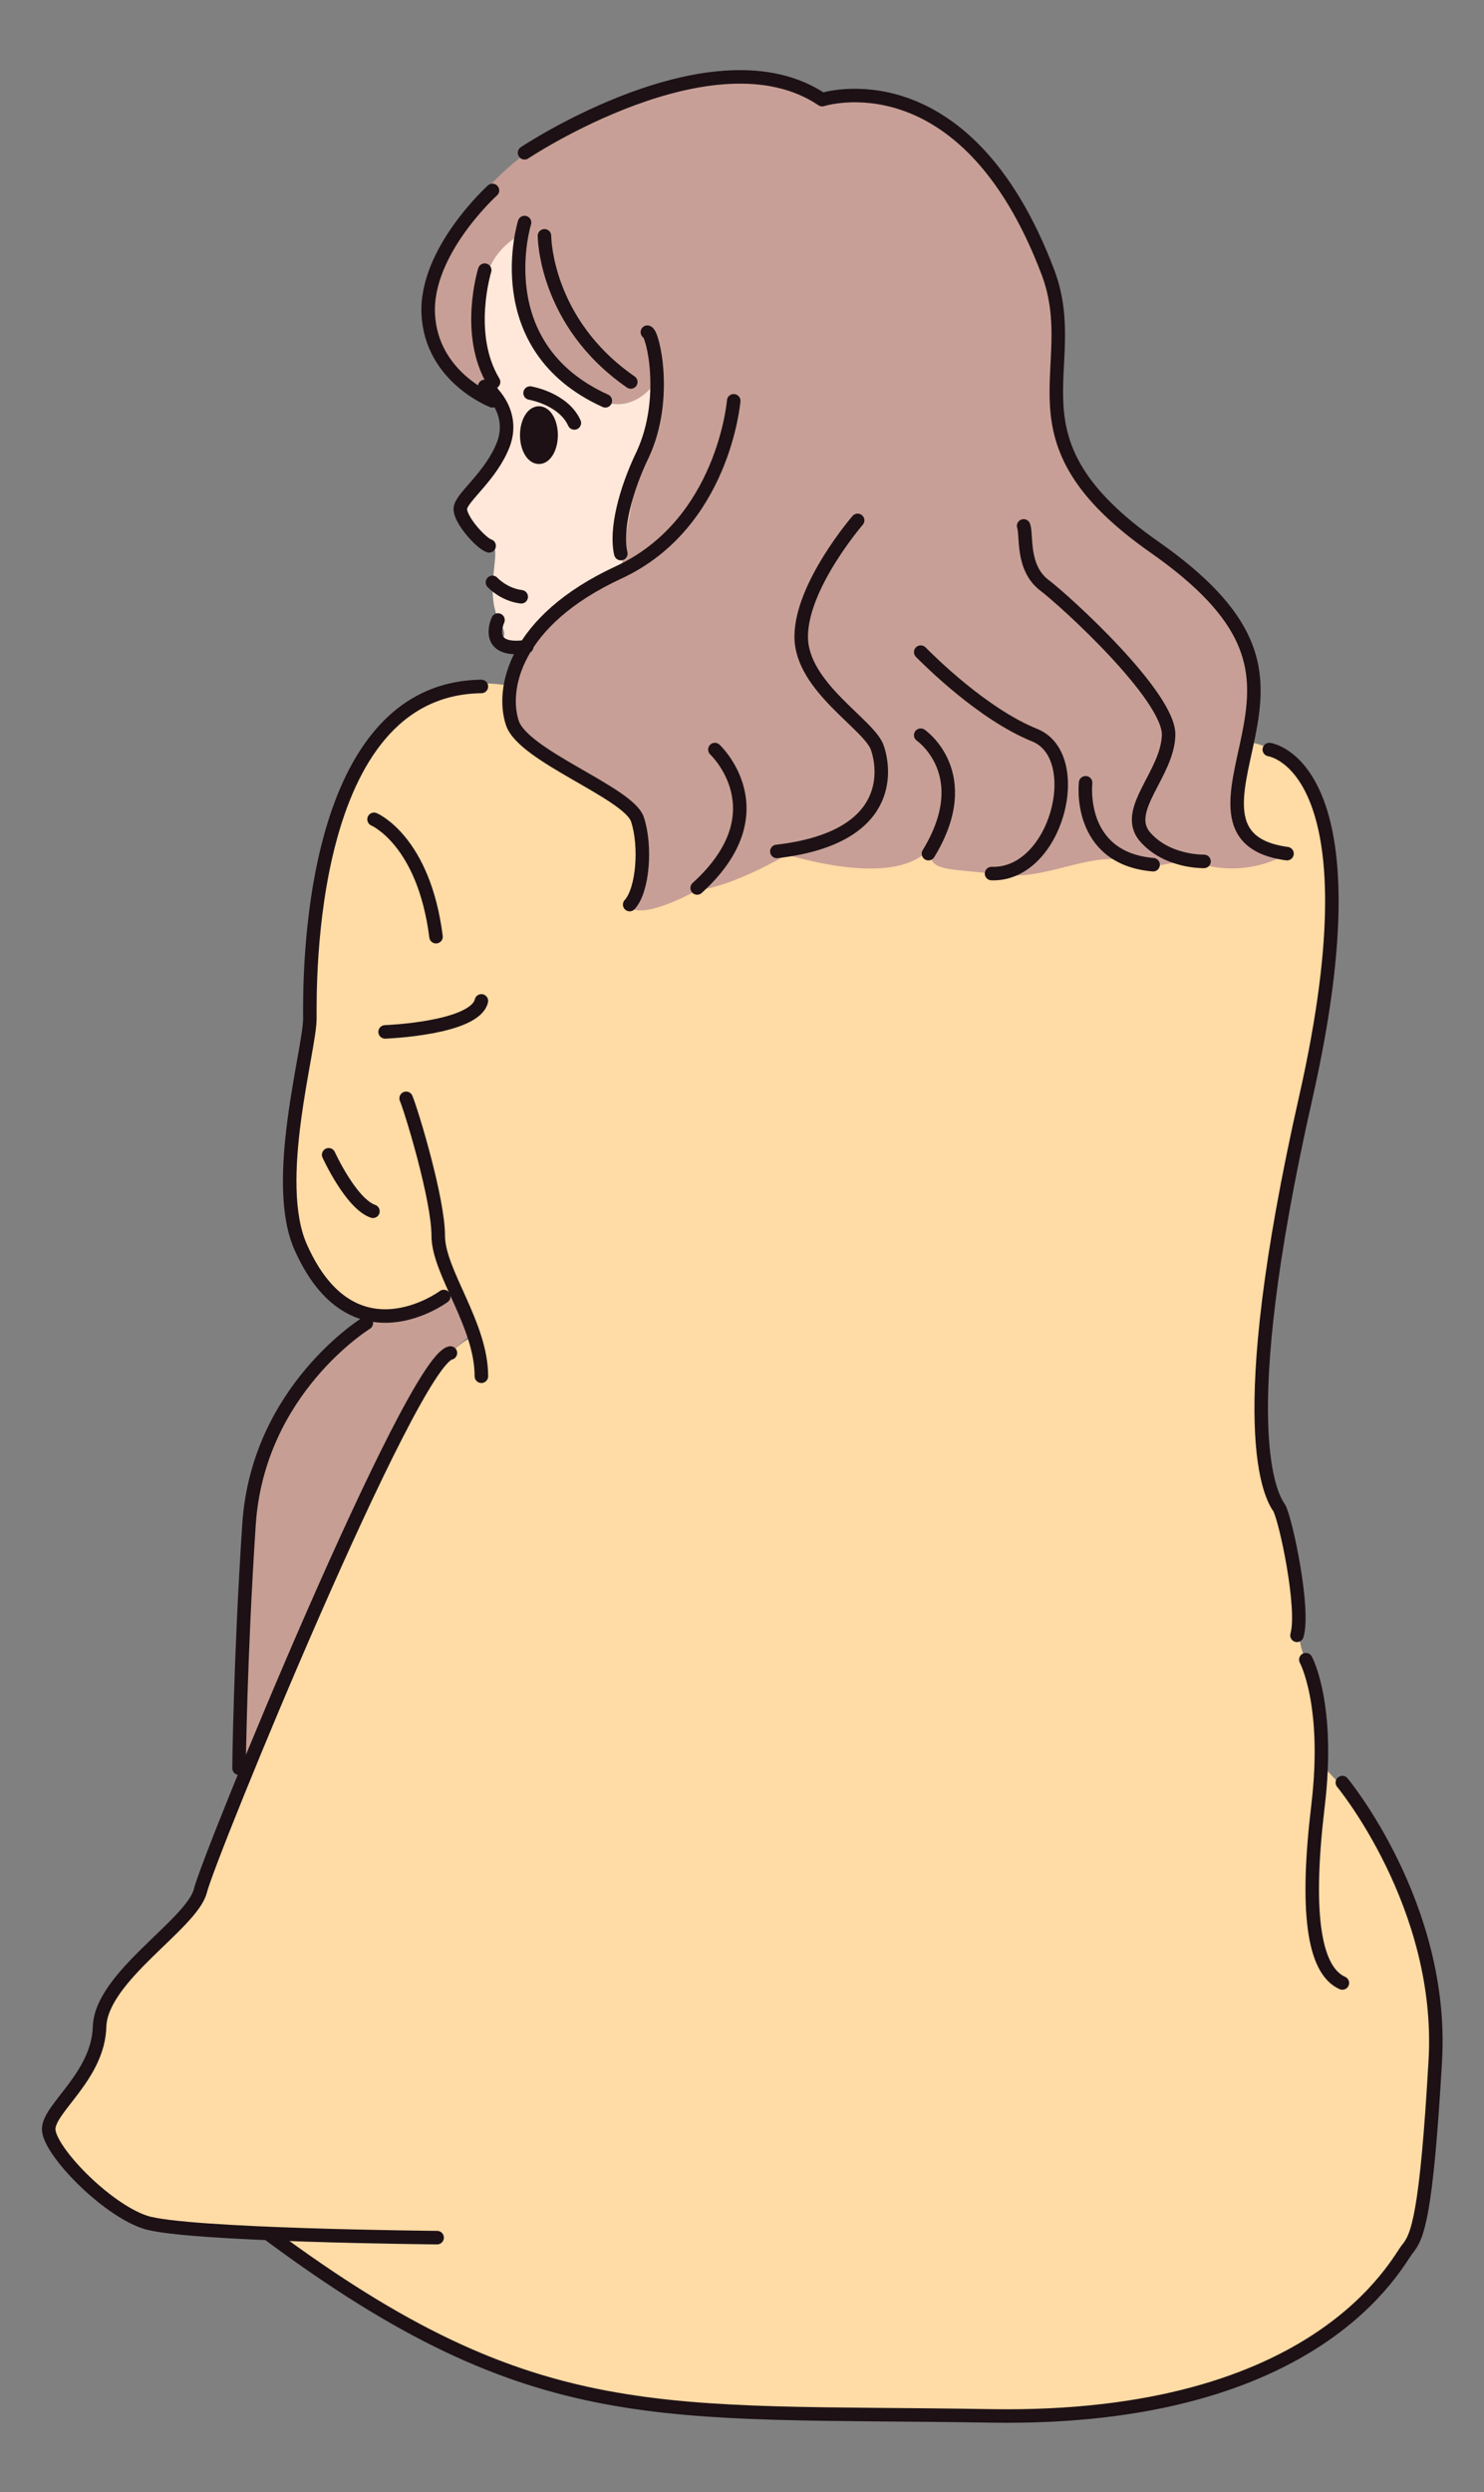 <?xml version="1.0" encoding="utf-8"?>
<!-- Generator: Adobe Illustrator 24.3.0, SVG Export Plug-In . SVG Version: 6.00 Build 0)  -->
<svg version="1.1" id="圖層_1" xmlns="http://www.w3.org/2000/svg" xmlns:xlink="http://www.w3.org/1999/xlink" x="0px" y="0px"
	 viewBox="0 0 134.1 225.1" style="enable-background:new 0 0 134.1 225.1;" xml:space="preserve">
<rect x="0" y="0" width="134.1" height="225.1" fill="#808080" stroke="none"/>
<style type="text/css">
	.st0{fill:#7D7F91;}
	.st1{fill:none;stroke:#575A6D;stroke-width:1.3;stroke-miterlimit:10;}
	.st2{fill:#F7F0EA;stroke:#575A6D;stroke-width:3;stroke-miterlimit:10;}
	.st3{opacity:0.4;fill:url(#SVGID_1_);}
	.st4{opacity:0.4;fill:url(#SVGID_2_);}
	.st5{fill:#FA5560;stroke:#FA5560;stroke-width:15;stroke-linecap:round;stroke-linejoin:round;stroke-miterlimit:10;}
	.st6{fill:#FEE48B;}
	.st7{fill:#FA5560;stroke:#FA5560;stroke-width:21.357;stroke-linecap:round;stroke-linejoin:round;stroke-miterlimit:10;}
	.st8{clip-path:url(#SVGID_4_);}
	.st9{fill:#E2C179;}
	.st10{clip-path:url(#SVGID_6_);}
	.st11{clip-path:url(#SVGID_8_);}
	.st12{clip-path:url(#SVGID_10_);}
	.st13{clip-path:url(#SVGID_12_);}
	.st14{clip-path:url(#SVGID_14_);}
	.st15{clip-path:url(#SVGID_16_);}
	.st16{fill:#FA5560;stroke:#E4463B;stroke-width:23.046;stroke-linecap:round;stroke-linejoin:round;stroke-miterlimit:10;}
	.st17{clip-path:url(#SVGID_18_);}
	.st18{clip-path:url(#SVGID_20_);}
	.st19{clip-path:url(#SVGID_22_);}
	.st20{clip-path:url(#SVGID_24_);}
	.st21{clip-path:url(#SVGID_26_);}
	.st22{clip-path:url(#SVGID_28_);}
	.st23{clip-path:url(#SVGID_30_);}
	.st24{fill:none;stroke:#575A6D;stroke-width:1.3;stroke-linecap:round;stroke-linejoin:round;stroke-miterlimit:10;}
	.st25{fill:none;stroke:#575A6D;stroke-width:1.618;stroke-miterlimit:10;}
	.st26{fill:none;stroke:#575A6D;stroke-width:2;stroke-miterlimit:10;}
	.st27{fill:#575A6D;}
	.st28{fill:#575A6D;stroke:#575A6D;stroke-width:1.3;stroke-linecap:round;stroke-linejoin:round;stroke-miterlimit:10;}
	.st29{fill:none;}
	.st30{clip-path:url(#SVGID_32_);}
	.st31{fill:none;stroke:#575A6D;stroke-width:1.634;stroke-miterlimit:10;}
	.st32{fill:#694C52;}
	.st33{clip-path:url(#SVGID_34_);}
	.st34{fill:none;stroke:#575A6D;stroke-width:0.7;stroke-linecap:round;stroke-linejoin:round;stroke-miterlimit:10;}
	.st35{fill:#FFFFFF;}
	.st36{fill:#E2E2E2;}
	.st37{fill:#F1C080;}
	.st38{fill:#F29B9A;}
	.st39{fill:none;stroke:#1D1115;stroke-width:1.3;stroke-linecap:round;stroke-linejoin:round;stroke-miterlimit:10;}
	.st40{fill:#F29B9A;stroke:#1D1115;stroke-width:1.3;stroke-linecap:round;stroke-linejoin:round;stroke-miterlimit:10;}
	.st41{fill:#82827E;stroke:#1D1115;stroke-width:1.3;stroke-linecap:round;stroke-linejoin:round;stroke-miterlimit:10;}
	.st42{fill:#232326;}
	.st43{fill:#C1B680;stroke:#575A6D;stroke-width:1.3;stroke-miterlimit:10;}
	.st44{fill:#FFE8D9;}
	.st45{fill:#DBD8D5;}
	.st46{fill:#F7F0EA;}
	.st47{fill:#313C36;}
	.st48{fill:#FBFBFD;}
	.st49{fill:#AF8C7E;}
	.st50{fill:#231815;stroke:#1D1115;stroke-width:2;stroke-linecap:round;stroke-linejoin:round;stroke-miterlimit:10;}
	.st51{fill:#ADA49E;}
	.st52{fill:#EDE3DD;}
	.st53{fill:#3B4941;}
	.st54{fill:#1D1115;}
	.st55{fill:#EAEAEA;stroke:#1D1115;stroke-width:0.521;stroke-linecap:round;stroke-linejoin:round;stroke-miterlimit:10;}
	.st56{fill:#4C4C4C;stroke:#1D1115;stroke-width:0.372;stroke-miterlimit:10;}
	.st57{fill:#C1C1C1;stroke:#1D1115;stroke-width:0.521;stroke-miterlimit:10;}
	.st58{fill:none;stroke:#1D1115;stroke-width:1.3;stroke-linecap:round;stroke-miterlimit:10;}
	.st59{fill:#FFE8D9;stroke:#1D1115;stroke-width:1.3;stroke-linecap:round;stroke-linejoin:round;stroke-miterlimit:10;}
	.st60{fill:#912424;}
	.st61{fill:#8F3E38;stroke:#1D1115;stroke-width:1.312;stroke-miterlimit:10;}
	.st62{clip-path:url(#SVGID_36_);fill:none;stroke:#575A6D;stroke-width:1.3;stroke-miterlimit:10;}
	.st63{clip-path:url(#SVGID_36_);fill:#7D7F91;}
	.st64{opacity:0.4;clip-path:url(#SVGID_36_);fill:url(#SVGID_37_);}
	
		.st65{clip-path:url(#SVGID_36_);fill:none;stroke:#575A6D;stroke-width:1.3;stroke-linecap:round;stroke-linejoin:round;stroke-miterlimit:10;}
	.st66{clip-path:url(#SVGID_36_);}
	
		.st67{clip-path:url(#SVGID_36_);fill:none;stroke:#1D1115;stroke-width:1.3;stroke-linecap:round;stroke-linejoin:round;stroke-miterlimit:10;}
	.st68{clip-path:url(#SVGID_36_);fill:none;}
	.st69{clip-path:url(#SVGID_36_);fill:none;stroke:#575A6D;stroke-width:1.634;stroke-miterlimit:10;}
	
		.st70{clip-path:url(#SVGID_36_);fill:#575A6D;stroke:#575A6D;stroke-width:1.3;stroke-linecap:round;stroke-linejoin:round;stroke-miterlimit:10;}
	.st71{fill:#FAC0BF;}
	.st72{fill:none;stroke:#1D1115;stroke-width:2;stroke-linecap:round;stroke-linejoin:round;stroke-miterlimit:10;}
	.st73{fill:#8E563B;}
	.st74{fill:#EC9898;stroke:#1D1115;stroke-width:2;stroke-linecap:round;stroke-linejoin:round;stroke-miterlimit:10;}
	.st75{fill:#F7F0EA;stroke:#1D1115;stroke-width:2;stroke-linecap:round;stroke-linejoin:round;stroke-miterlimit:10;}
	.st76{clip-path:url(#SVGID_36_);fill:#C1B680;stroke:#575A6D;stroke-width:1.3;stroke-miterlimit:10;}
	.st77{fill:#F7F7F7;stroke:#1D1115;stroke-width:2.183;stroke-linecap:round;stroke-linejoin:round;stroke-miterlimit:10;}
	.st78{fill:#FFFFFF;stroke:#1D1115;stroke-width:2.183;stroke-linecap:round;stroke-linejoin:round;stroke-miterlimit:10;}
	.st79{fill:none;stroke:#1D1115;stroke-width:2.779;stroke-linecap:round;stroke-linejoin:round;stroke-miterlimit:10;}
	.st80{fill:#8F3E38;stroke:#1D1115;stroke-width:2.183;stroke-miterlimit:10;}
	
		.st81{clip-path:url(#SVGID_36_);fill:none;stroke:#232326;stroke-width:1.3;stroke-linecap:round;stroke-linejoin:round;stroke-miterlimit:10;}
	.st82{fill:#606372;}
	.st83{fill:#575A6D;stroke:#575A6D;stroke-width:0.69;stroke-miterlimit:10;}
	.st84{fill:none;stroke:#575A6D;stroke-width:5;stroke-miterlimit:10;}
	.st85{clip-path:url(#SVGID_39_);}
	.st86{fill:#B24242;}
	.st87{clip-path:url(#SVGID_41_);}
	.st88{clip-path:url(#SVGID_43_);}
	.st89{clip-path:url(#SVGID_45_);}
	.st90{clip-path:url(#SVGID_47_);}
	.st91{clip-path:url(#SVGID_49_);}
	.st92{clip-path:url(#SVGID_51_);}
	.st93{clip-path:url(#SVGID_53_);}
	.st94{clip-path:url(#SVGID_55_);}
	.st95{clip-path:url(#SVGID_57_);}
	.st96{clip-path:url(#SVGID_59_);}
	.st97{fill:none;stroke:#575A6D;stroke-linecap:round;stroke-linejoin:round;stroke-miterlimit:10;}
	.st98{fill:none;stroke:#575A6D;stroke-width:1.634;stroke-linecap:round;stroke-linejoin:round;stroke-miterlimit:10;}
	.st99{fill:none;stroke:#575A6D;stroke-width:0.571;stroke-miterlimit:10;}
	.st100{fill:none;stroke:#575A6D;stroke-width:0.307;stroke-linecap:round;stroke-linejoin:round;stroke-miterlimit:10;}
	.st101{fill:none;stroke:#232326;stroke-width:1.3;stroke-linecap:round;stroke-linejoin:round;stroke-miterlimit:10;}
	.st102{fill:none;stroke:#575A6D;stroke-width:1.7;stroke-linecap:round;stroke-linejoin:round;stroke-miterlimit:10;}
	.st103{fill:none;stroke:#575A6D;stroke-width:1.798;stroke-miterlimit:10;}
	.st104{fill:none;stroke:#575A6D;stroke-width:1.798;stroke-linecap:round;stroke-linejoin:round;stroke-miterlimit:10;}
	.st105{fill:none;stroke:#575A6D;stroke-width:1.402;stroke-linecap:round;stroke-linejoin:round;stroke-miterlimit:10;}
	.st106{fill:none;stroke:#575A6D;stroke-width:1.4;stroke-linecap:round;stroke-linejoin:round;stroke-miterlimit:10;}
	.st107{fill:#948962;}
	.st108{fill:#99B4C9;}
	.st109{fill:#FFBC57;}
	.st110{fill:#FD8B8A;}
	.st111{fill:#F8EFEA;}
	.st112{fill:#E8AE56;}
	.st113{fill:#E7B383;}
	.st114{fill:#FFE6D0;}
	
		.st115{clip-path:url(#SVGID_101_);fill:none;stroke:#575A6D;stroke-width:1.299;stroke-linecap:round;stroke-linejoin:round;stroke-miterlimit:10;}
	
		.st116{clip-path:url(#SVGID_101_);fill:none;stroke:#575A6D;stroke-width:0.999;stroke-linecap:round;stroke-linejoin:round;stroke-miterlimit:10;}
	
		.st117{clip-path:url(#SVGID_103_);fill:none;stroke:#575A6D;stroke-width:1.299;stroke-linecap:round;stroke-linejoin:round;stroke-miterlimit:10;}
	
		.st118{clip-path:url(#SVGID_103_);fill:none;stroke:#575A6D;stroke-width:0.999;stroke-linecap:round;stroke-linejoin:round;stroke-miterlimit:10;}
	
		.st119{clip-path:url(#SVGID_105_);fill:none;stroke:#575A6D;stroke-width:1.299;stroke-linecap:round;stroke-linejoin:round;stroke-miterlimit:10;}
	
		.st120{clip-path:url(#SVGID_105_);fill:none;stroke:#575A6D;stroke-width:0.999;stroke-linecap:round;stroke-linejoin:round;stroke-miterlimit:10;}
	
		.st121{clip-path:url(#SVGID_107_);fill:none;stroke:#575A6D;stroke-width:1.299;stroke-linecap:round;stroke-linejoin:round;stroke-miterlimit:10;}
	
		.st122{clip-path:url(#SVGID_107_);fill:none;stroke:#575A6D;stroke-width:0.999;stroke-linecap:round;stroke-linejoin:round;stroke-miterlimit:10;}
	
		.st123{clip-path:url(#SVGID_109_);fill:none;stroke:#575A6D;stroke-width:1.299;stroke-linecap:round;stroke-linejoin:round;stroke-miterlimit:10;}
	
		.st124{clip-path:url(#SVGID_109_);fill:none;stroke:#575A6D;stroke-width:0.999;stroke-linecap:round;stroke-linejoin:round;stroke-miterlimit:10;}
	.st125{fill:none;stroke:#575A6D;stroke-width:0.999;stroke-linecap:round;stroke-linejoin:round;stroke-miterlimit:10;}
	.st126{fill:#828397;}
	.st127{fill:none;stroke:#575A6D;stroke-width:0.5;stroke-linecap:round;stroke-linejoin:round;stroke-miterlimit:10;}
	.st128{fill:none;stroke:#575A6D;stroke-width:0.404;stroke-miterlimit:10;}
	.st129{fill:none;stroke:#575A6D;stroke-width:0.404;stroke-linecap:round;stroke-linejoin:round;stroke-miterlimit:10;}
	.st130{fill:#F7F0EA;stroke:#575A6D;stroke-width:2.031;stroke-miterlimit:10;}
	.st131{fill:#7D7F91;stroke:#575A6D;stroke-width:2.6;stroke-linecap:round;stroke-linejoin:round;stroke-miterlimit:10;}
	.st132{fill:none;stroke:#575A6D;stroke-width:1.938;stroke-miterlimit:10;}
	.st133{clip-path:url(#SVGID_151_);}
	.st134{clip-path:url(#SVGID_153_);}
	.st135{clip-path:url(#SVGID_155_);}
	.st136{clip-path:url(#SVGID_157_);}
	.st137{fill:#E27960;}
	.st138{fill:#575A6D;stroke:#575A6D;stroke-width:1.264;stroke-miterlimit:10;}
	.st139{fill:none;stroke:#575A6D;stroke-width:1.264;stroke-miterlimit:10;}
	.st140{fill:#F7F0EA;stroke:#575A6D;stroke-width:2.613;stroke-miterlimit:10;}
	.st141{fill:none;stroke:#575A6D;stroke-width:8;stroke-miterlimit:10;}
	.st142{clip-path:url(#SVGID_159_);}
	.st143{clip-path:url(#SVGID_161_);}
	.st144{clip-path:url(#SVGID_163_);}
	.st145{clip-path:url(#SVGID_165_);}
	.st146{fill:none;stroke:#575A6D;stroke-width:2.493;stroke-miterlimit:10;}
	.st147{fill:#FDD485;}
	.st148{fill:#FBD0C6;}
	.st149{fill:#866359;}
	.st150{fill:none;stroke:#212226;stroke-width:1.984;stroke-linecap:round;stroke-linejoin:round;stroke-miterlimit:10;}
	.st151{fill:#EB9485;stroke:#212226;stroke-width:1.984;stroke-linecap:round;stroke-linejoin:round;stroke-miterlimit:10;}
	.st152{fill:#212226;stroke:#212226;stroke-width:1.984;stroke-linecap:round;stroke-linejoin:round;stroke-miterlimit:10;}
	.st153{clip-path:url(#SVGID_167_);}
	.st154{clip-path:url(#SVGID_169_);}
	.st155{clip-path:url(#SVGID_171_);}
	.st156{clip-path:url(#SVGID_173_);}
	.st157{fill:#53B777;}
	.st158{fill:#FBD3CC;}
	.st159{fill:#885E4D;}
	.st160{fill:none;stroke:#212226;stroke-width:1.176;stroke-linecap:round;stroke-linejoin:round;stroke-miterlimit:10;}
	.st161{fill:none;stroke:#212226;stroke-width:1.759;stroke-linecap:round;stroke-linejoin:round;stroke-miterlimit:10;}
	.st162{clip-path:url(#SVGID_175_);}
	.st163{clip-path:url(#SVGID_177_);}
	.st164{clip-path:url(#SVGID_179_);}
	.st165{clip-path:url(#SVGID_181_);}
	.st166{fill:#231815;stroke:#1D1115;stroke-width:2.032;stroke-linecap:round;stroke-linejoin:round;stroke-miterlimit:10;}
	.st167{fill:#C79E93;}
	.st168{fill:#FFDBA5;}
	.st169{fill:#C89F96;}
	.st170{fill:none;stroke:#1D1115;stroke-width:2.155;stroke-linecap:round;stroke-linejoin:round;stroke-miterlimit:10;}
	.st171{fill:#1D1115;stroke:#1D1115;stroke-width:2.155;stroke-linecap:round;stroke-linejoin:round;stroke-miterlimit:10;}
	.st172{fill:#7D7F91;stroke:#575A6D;stroke-width:1.611;stroke-linecap:round;stroke-linejoin:round;stroke-miterlimit:10;}
	.st173{clip-path:url(#SVGID_183_);}
	.st174{fill:#E27960;stroke:#575A6D;stroke-width:3;stroke-miterlimit:10;}
	.st175{fill:#575A6D;stroke:#575A6D;stroke-width:0.824;stroke-miterlimit:10;}
	.st176{fill:none;stroke:#575A6D;stroke-width:0.824;stroke-miterlimit:10;}
	.st177{fill:none;stroke:#212226;stroke-width:0.987;stroke-linecap:round;stroke-linejoin:round;stroke-miterlimit:10;}
	.st178{fill:#EB9485;stroke:#212226;stroke-width:0.987;stroke-linecap:round;stroke-linejoin:round;stroke-miterlimit:10;}
	.st179{fill:#212226;stroke:#212226;stroke-width:0.987;stroke-linecap:round;stroke-linejoin:round;stroke-miterlimit:10;}
	.st180{clip-path:url(#SVGID_185_);}
	.st181{clip-path:url(#SVGID_187_);}
	.st182{fill:#231815;stroke:#1D1115;stroke-width:1.18;stroke-linecap:round;stroke-linejoin:round;stroke-miterlimit:10;}
	.st183{fill:none;stroke:#212226;stroke-width:0.674;stroke-linecap:round;stroke-linejoin:round;stroke-miterlimit:10;}
	.st184{fill:none;stroke:#212226;stroke-width:1.008;stroke-linecap:round;stroke-linejoin:round;stroke-miterlimit:10;}
	.st185{fill:none;stroke:#1D1115;stroke-width:1.221;stroke-linecap:round;stroke-linejoin:round;stroke-miterlimit:10;}
	.st186{fill:#1D1115;stroke:#1D1115;stroke-width:1.221;stroke-linecap:round;stroke-linejoin:round;stroke-miterlimit:10;}
	.st187{fill:#63632C;}
	.st188{fill:#006358;}
	.st189{fill:#A3703C;}
	.st190{fill:#BCEE3B;}
	.st191{clip-path:url(#SVGID_189_);fill:#7A5233;}
	.st192{clip-path:url(#SVGID_189_);}
	.st193{fill:#54453C;}
	.st194{fill:#37312D;}
	.st195{fill:#0D474B;}
	.st196{fill:#00714B;}
	.st197{fill:#88E02C;}
	.st198{fill:#00A664;}
	.st199{fill:#55C117;}
	.st200{fill:none;stroke:#000000;stroke-width:1.3;stroke-miterlimit:10;}
</style>
<g>
	<path class="st167" d="M43.5,119.9c0,0-5.4,3.4-7.3,9c-1.9,5.5-10,21.8-10,21.8l-4,9.5l-0.6-3l0.3-8.5l0.6-11.1l1.3-6.2l2.8-5.4
		l6-6.2l0.5-0.9c0,0,6,0.2,8.1-2.2L43.5,119.9z"/>
	<path class="st168" d="M46.2,62c0,0-5.2-1.5-10,2.6s-6.8,13.1-6.8,13.1S28,89.8,28,90.9s-1.3,9.9-1.3,9.9l-0.5,8.6l2.3,5.7l3.3,3.1
		l4.1,0.7l5.4-2.2l1.2,2.7l0.5,1.3c0,0-2.9,0.1-7.5,9.8S22.7,159,22.7,159l-5.2,13l-7,7.4l-1.4,2.7l-0.7,3.3l-3.7,5.6l-0.4,1.7
		l2.3,3.4l5.9,4.4l8.3,1l4.4,0.2l2,2.2c0,0,14.4,9.7,22.4,11.4c8,1.7,25.3,3.9,34.8,2.8s15.9,0.6,26-2.8s15.5-10.7,15.5-10.7l2-3.4
		c0,0,2-16.1,1.6-18.8s-2.7-15.3-7.6-20.4s-2.6-3-2.6-3s-0.3-7.1-1.4-9.3c-1-2.2-0.3-4.9-1-7c-0.7-2.1-1.1-5.5-2.5-8.8
		c-1.4-3.3,0.1-20.5,0.7-21.4c0.6-0.9,4.6-22.5,4.6-24.9s0.8-12.8-0.3-14.6c-1.1-1.8-3.2-6.1-7.4-6C108.1,67.2,46.2,62,46.2,62z"/>
	<path class="st169" d="M43.8,35.5c0,0-2.7-1.4-3.3-2.3s-2.8-5.7-1-9s4-9.5,14.5-14s17.3-3.4,19.8-1.5c0,0,14.8-2.2,19.6,12.7
		l2.5,6.8c0,0-1.7,9.7,0.5,12.6s3.3,5.2,5.5,6.8s7.3,5.5,8.5,7.2s3.3,5.2,2.9,8.3s-2.2,7-1.5,9c0.7,2,0.3,3,1.1,3.6
		c0.8,0.6,3.4,1.4,3.4,1.4s-2.9,2-7.2,1.1c-4.3-0.9-3.2,0.6-6.9-0.4c-3.7-1-7.6,1.8-11.9,1.2c-4.3-0.6-6.4-0.2-6.2-2.1
		c0.1-1.9,0.1,4-13,0.3c0,0-4.9,2.9-8.1,3.2c0,0-4.6,2.6-6,1.6l1.1-3.7c0,0,0.1-3.7-0.7-4.6c-0.9-0.8-6.2-4.2-6.2-4.2l-4.3-3
		l-0.8-2.8l0.7-3.4l2.7-4.2l4.7-3.2l1.9-1l0.6-0.3c0,0-1,1.3-0.7-2.7c0.3-4,2.4-8.4,2.4-8.4l1-6.6c0,0-0.9,3.4-5.1,2.4
		c-4.2-1-5.2-4.4-5.2-4.4L47,26.2l0.2-5.3c0,0-2.8,2.2-3.3,3.8s-0.9,5.6-0.5,7c0.4,1.4,1.1,3.1,1.1,3.1L43.8,35.5z"/>
	<path class="st44" d="M46.9,21.3c0,0-3.7,1.6-3.7,7.6s1.7,5.9,1.7,5.9l1,3.3c0,0-1.5,5-2.7,6c-1.2,1-1.8,1.5-1.4,2.3
		c0.4,0.8,2.3,2.9,2.8,3.1c0.6,0.2-0.8,4.2,0.5,6.5c1.1,2-0.1,1.6-0.1,1.6l1.5,0.9l1.7-0.7l4.7-4.2l3.5-1.9c0,0-0.4,0.3,0-2.4
		c0.4-2.7,1.3-6.8,1.3-6.8l1.9-5.1v-3.5c0,0-1.5,3.2-4.7,2.5c-3.2-0.7-6.3-5.6-6.3-5.6l-1.6-6.3V21.3z"/>
	<path class="st185" d="M47.4,13.8c0,0,17.1-11.4,26.9-4.8c0,0,12.9-4.2,20.4,15.6c3.3,8.8-4.4,15,9.6,24.8c9,6.3,9.6,10.9,8.7,16.1
		c-0.9,5.2-3.4,10.7,3.3,11.6"/>
	<path class="st185" d="M44.5,17.2c0,0-6.1,5.5-5.8,11.2c0.3,5.7,5.8,7.8,5.8,7.8"/>
	<path class="st185" d="M47.4,20.1c0,0-3.5,11.2,7.3,16.1"/>
	<path class="st185" d="M49.2,21.3c0,0,0,7.8,7.8,13.2"/>
	<path class="st185" d="M43.8,24.4c0,0-1.8,5.8,0.8,10.1"/>
	<path class="st185" d="M58.5,30c0.5,0.1,1.9,6-0.4,11c-1.6,3.3-2.5,6.9-2,9"/>
	<path class="st185" d="M66.3,36.2c0,0-0.9,11.1-10.4,15.5s-10.6,10.6-9.6,13.6c1,3,10.5,6.3,11.3,8.7c0.8,2.4,0.5,6.4-0.7,7.7"/>
	<path class="st185" d="M64.6,67.7c0,0,6,5.6-1.6,12.5"/>
	<path class="st185" d="M77.5,47c0,0-5.1,5.9-5.1,10.5s6.3,8,6.9,10.1c0.7,2.1,1.3,8.1-9.1,9.3"/>
	<path class="st185" d="M83.2,66.4c0,0,5.1,3.5,0.7,10.7"/>
	<path class="st185" d="M83.2,58.9c0.8,0.8,5.6,5.6,10.3,7.5c4.7,1.9,2,12.7-3.9,12.5"/>
	<path class="st185" d="M98.1,70.7c0,0-0.8,6.8,6.1,7.4"/>
	<path class="st185" d="M92.5,47.5c0.3,0.8-0.2,3.7,1.8,5.3c2,1.5,11.4,10.1,11.3,13.6c-0.1,3.5-4.1,6.7-2.2,9.1
		c2,2.4,5.4,2.3,5.4,2.3"/>
	<path class="st185" d="M114.7,67.7c0,0,10.1,1.3,3.3,31.4s-3.1,36.1-2.4,37.1c0.6,1.1,2.3,9.1,1.6,11.5"/>
	<path class="st185" d="M118,149.9c0,0,2.2,4,1.1,13.2c-1.1,9.2-0.5,14.8,2.2,16"/>
	<path class="st185" d="M121.3,161c0,0,9.2,11.1,8.4,25.1s-1.6,15.9-2.5,17c-0.9,1-7.8,15.6-37.7,15.1s-41.1,1.5-65.2-16.4"/>
	<path class="st185" d="M39.5,202.1c0,0-22.8-0.2-26.4-1.4s-8.7-6.5-8.7-8.4s4.5-4.8,4.6-9.3c0.2-4.5,8.3-9.2,9.1-12.2
		c0.7-3,19.1-47.9,22.6-48.6"/>
	<path class="st185" d="M36.7,99.2c0.5,1.2,2.9,9.1,2.9,12.4s3.9,8,3.9,12.7"/>
	<path class="st185" d="M40.1,117.1c0,0-8.2,6.1-12.9-4.4C24.5,106.8,28,94.8,28,92c0-2.8-0.5-29.8,15.5-30"/>
	<path class="st185" d="M33.8,74c0,0,4.5,1.9,5.6,10.6"/>
	<path class="st185" d="M34.8,93.2c0,0,8.1-0.3,8.7-2.8"/>
	<path class="st185" d="M29.7,104.3c0,0,2,4.4,4,5.1"/>
	<path class="st185" d="M33.1,119.5c0,0-9.8,6-10.6,18.2c-0.8,12.1-0.9,22-0.9,22"/>
	<path class="st185" d="M43.8,34.9c0.3,0.1,2.8,2.2,1.7,5.2c-1.1,2.9-3.8,4.8-3.9,5.8c-0.1,1,1.9,3.2,2.6,3.4"/>
	<path class="st185" d="M44.5,52.6c0,0,1,1.1,2.6,1.3"/>
	<path class="st185" d="M45,56c0,0-1.4,3,2.6,2.4"/>
	<path class="st185" d="M47.9,35.5c0,0,3,0.5,4,2.7"/>
	<g>
		<path class="st186" d="M48.7,41.3c-0.6,0-1.1-0.9-1.1-2s0.5-2,1.1-2s1.1,0.9,1.1,2S49.3,41.3,48.7,41.3z"/>
	</g>
</g>
</svg>
